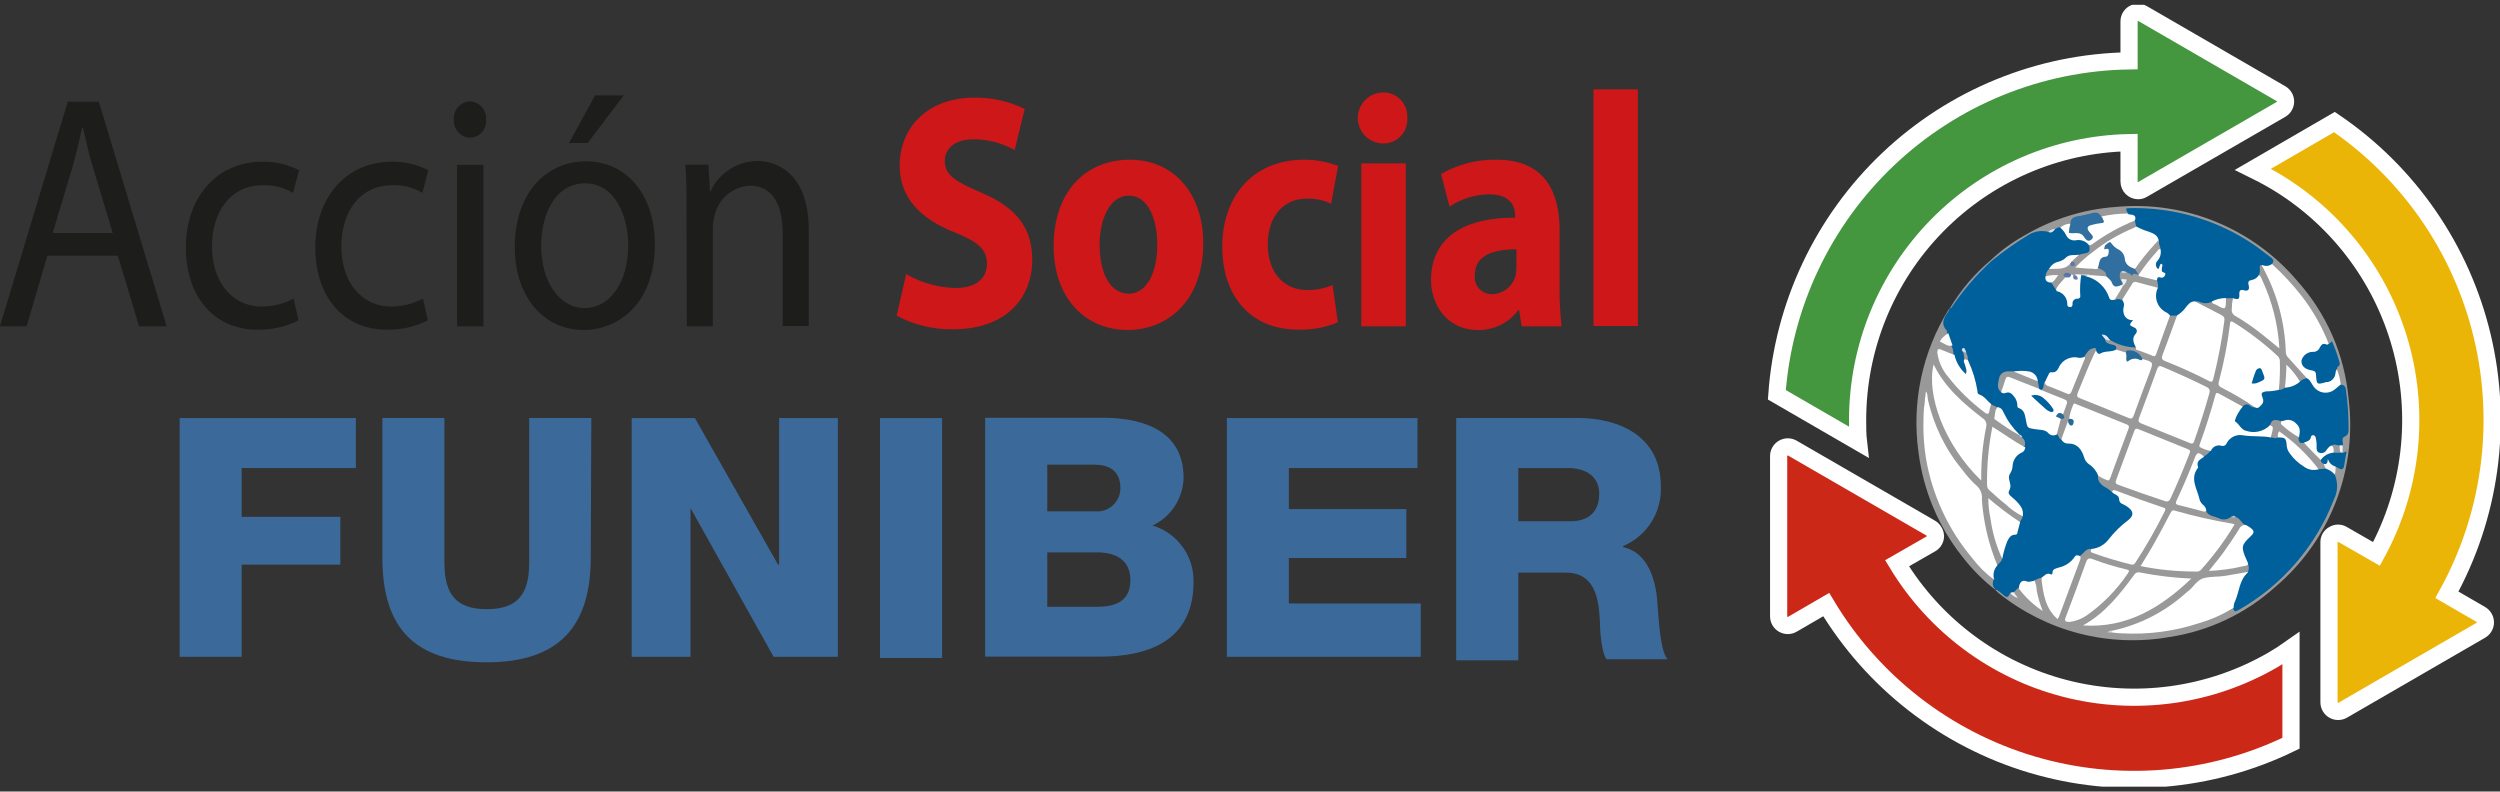 <svg width="259" height="82" viewBox="0 0 259 82" fill="none" xmlns="http://www.w3.org/2000/svg">
<rect x="0" y="0" width="259" height="82" fill="#333333" stroke="none"/>
<g clip-path="url(#clip0_2_316)">
<path d="M4.904 26.49L2.759 33.809H-0.009L7.021 10.531H10.238L17.268 33.809H14.412L12.206 26.49H4.904ZM11.679 24.139L9.658 17.436C9.201 15.921 8.893 14.539 8.586 13.191H8.524C8.217 14.574 7.874 15.992 7.478 17.41L5.457 24.139H11.679Z" fill="#1D1D1B"/>
<path d="M30.916 33.192C29.592 33.856 28.126 34.185 26.645 34.152C22.172 34.152 19.255 30.735 19.255 25.627C19.255 20.519 22.383 16.749 27.234 16.749C28.534 16.743 29.817 17.044 30.978 17.63L30.363 19.982C29.417 19.423 28.331 19.148 27.234 19.189C23.824 19.189 21.961 22.016 21.961 25.504C21.961 29.37 24.167 31.757 27.111 31.757C28.267 31.76 29.405 31.476 30.424 30.929L30.916 33.192Z" fill="#1D1D1B"/>
<path d="M44.318 33.192C42.996 33.855 41.533 34.184 40.056 34.152C35.574 34.152 32.665 30.735 32.665 25.627C32.665 20.519 35.794 16.749 40.636 16.749C41.935 16.743 43.218 17.044 44.379 17.63L43.764 19.982C42.819 19.422 41.733 19.147 40.636 19.189C37.235 19.189 35.363 22.016 35.363 25.504C35.363 29.37 37.569 31.757 40.513 31.757C41.668 31.76 42.807 31.476 43.826 30.929L44.318 33.192Z" fill="#1D1D1B"/>
<path d="M50.355 12.399C50.379 12.637 50.352 12.878 50.276 13.105C50.2 13.332 50.078 13.54 49.916 13.717C49.754 13.893 49.557 14.033 49.337 14.128C49.118 14.222 48.881 14.269 48.642 14.266C48.18 14.232 47.75 14.017 47.446 13.667C47.141 13.318 46.987 12.862 47.016 12.399C46.997 12.162 47.026 11.923 47.101 11.697C47.176 11.472 47.296 11.264 47.454 11.086C47.612 10.909 47.804 10.764 48.018 10.663C48.233 10.562 48.466 10.505 48.703 10.496C48.937 10.509 49.166 10.57 49.377 10.673C49.587 10.777 49.775 10.921 49.929 11.098C50.083 11.276 50.2 11.482 50.273 11.705C50.346 11.929 50.374 12.164 50.355 12.399ZM47.35 33.809V17.075H50.083V33.809H47.35Z" fill="#1D1D1B"/>
<path d="M67.843 25.319C67.843 31.484 64.038 34.188 60.453 34.188C56.437 34.188 53.334 30.876 53.334 25.592C53.334 19.999 56.586 16.714 60.699 16.714C64.961 16.714 67.843 20.202 67.843 25.319ZM56.068 25.486C56.068 29.15 57.931 31.915 60.576 31.915C63.221 31.915 65.084 29.185 65.084 25.416C65.084 22.588 63.827 18.995 60.637 18.995C57.447 18.995 56.068 22.307 56.068 25.486ZM64.618 9.88L60.883 14.812H58.95L61.648 9.88H64.618Z" fill="#1D1D1B"/>
<path d="M71.121 21.584C71.121 19.823 71.121 18.44 70.998 17.058H73.397L73.547 19.823H73.608C74.041 18.885 74.733 18.09 75.602 17.533C76.471 16.976 77.481 16.679 78.512 16.679C80.568 16.679 83.785 18.062 83.785 23.795V33.774H81.087V24.174C81.087 21.479 80.208 19.233 77.651 19.233C76.792 19.286 75.974 19.618 75.32 20.179C74.667 20.74 74.214 21.5 74.03 22.342C73.899 22.803 73.837 23.281 73.846 23.76V33.809H71.148L71.121 21.584Z" fill="#1D1D1B"/>
<path d="M93.873 28.392C95.433 29.298 97.195 29.795 98.997 29.837C101.124 29.837 102.248 28.842 102.248 27.318C102.248 25.794 101.273 25.037 98.821 24.042C95.42 22.694 93.206 20.519 93.206 17.163C93.206 13.191 96.114 10.117 100.939 10.117C102.747 10.085 104.537 10.487 106.159 11.289L105.122 15.543C103.816 14.815 102.346 14.433 100.851 14.433C98.847 14.433 97.881 15.472 97.881 16.679C97.881 18.167 99.032 18.819 101.668 19.964C105.28 21.479 106.941 23.619 106.941 26.904C106.941 30.806 104.305 34.117 98.689 34.117C96.672 34.139 94.681 33.655 92.898 32.708L93.873 28.392Z" fill="#CD1719"/>
<path d="M124.658 25.178C124.658 31.343 120.809 34.188 116.828 34.188C112.495 34.188 109.156 30.947 109.156 25.486C109.156 20.026 112.311 16.547 117.065 16.547C121.626 16.547 124.658 20.096 124.658 25.178ZM113.919 25.345C113.919 28.252 114.982 30.427 116.951 30.427C118.708 30.427 119.895 28.392 119.895 25.345C119.895 22.826 119.016 20.272 116.951 20.272C114.886 20.272 113.919 22.861 113.919 25.345Z" fill="#CD1719"/>
<path d="M138.604 33.395C137.299 33.935 135.895 34.193 134.483 34.152C129.693 34.152 126.626 30.841 126.626 25.521C126.626 20.581 129.597 16.547 135.116 16.547C136.318 16.542 137.51 16.763 138.631 17.198L137.901 21.1C137.095 20.727 136.213 20.55 135.326 20.581C132.892 20.581 131.319 22.553 131.345 25.319C131.345 28.428 133.173 30.048 135.414 30.048C136.32 30.064 137.219 29.887 138.051 29.529L138.604 33.395Z" fill="#CD1719"/>
<path d="M145.793 12.222C145.817 12.563 145.771 12.905 145.656 13.227C145.542 13.548 145.362 13.843 145.129 14.091C144.895 14.339 144.612 14.536 144.298 14.669C143.985 14.803 143.647 14.869 143.306 14.865C142.607 14.865 141.936 14.586 141.442 14.091C140.947 13.595 140.67 12.923 140.67 12.222C140.67 11.522 140.947 10.85 141.442 10.354C141.936 9.859 142.607 9.58 143.306 9.58C143.646 9.577 143.984 9.644 144.297 9.778C144.61 9.912 144.892 10.109 145.126 10.357C145.359 10.605 145.539 10.899 145.654 11.22C145.769 11.541 145.816 11.882 145.793 12.222ZM141.03 33.809V16.925H145.644V33.809H141.03Z" fill="#CD1719"/>
<path d="M157.648 33.809L157.376 32.118H157.296C156.81 32.782 156.169 33.318 155.43 33.679C154.69 34.04 153.874 34.214 153.052 34.188C150.046 34.188 148.254 31.704 148.254 29.009C148.254 24.605 151.716 22.518 156.963 22.553V22.307C156.963 21.426 156.541 20.131 154.265 20.131C152.806 20.155 151.384 20.598 150.169 21.408L149.291 18.026C151.043 17.019 153.036 16.508 155.056 16.547C160.003 16.547 161.576 19.858 161.576 23.83V29.705C161.553 31.076 161.623 32.447 161.787 33.809H157.648ZM157.103 25.83C154.678 25.83 152.797 26.455 152.797 28.472C152.761 28.728 152.781 28.989 152.857 29.237C152.933 29.485 153.062 29.712 153.236 29.904C153.409 30.096 153.623 30.247 153.862 30.346C154.1 30.446 154.358 30.491 154.616 30.48C155.171 30.459 155.704 30.259 156.137 29.91C156.569 29.561 156.877 29.081 157.015 28.542C157.076 28.253 157.105 27.957 157.103 27.662V25.83Z" fill="#CD1719"/>
<path d="M165.083 9.254H169.688V33.774H165.083V9.254Z" fill="#CD1719"/>
<path d="M206.175 27.018C207.231 26.006 208.413 25.132 209.691 24.42C212.6 22.694 215.87 21.672 219.243 21.435C222.762 21.11 226.308 21.641 229.579 22.983C232.85 24.324 235.749 26.437 238.032 29.141C241.039 32.504 242.888 36.746 243.305 41.242C243.77 44.878 243.32 48.573 241.995 51.989C240.671 55.406 238.514 58.436 235.721 60.803C232.649 63.576 228.832 65.383 224.744 65.999C221.636 66.543 218.448 66.415 215.393 65.625C212.338 64.836 209.486 63.402 207.028 61.419C206.934 61.341 206.845 61.256 206.764 61.164C206.789 61.121 206.83 61.09 206.878 61.076C207.118 61.123 207.333 61.254 207.485 61.446C207.757 61.71 207.977 61.728 208.214 61.446C208.396 61.49 208.56 61.592 208.68 61.737C208.6 61.621 208.566 61.48 208.583 61.34C208.626 61.236 208.691 61.143 208.775 61.069C208.859 60.994 208.959 60.939 209.067 60.909C209.691 61.305 210.024 62.018 210.631 62.432C210.868 62.6 211.061 62.829 211.343 63.005C210.987 62.087 210.765 61.123 210.684 60.142C210.77 60.024 210.89 59.934 211.027 59.884C211.165 59.833 211.315 59.825 211.457 59.861C211.59 60.136 211.667 60.436 211.685 60.741C211.79 61.715 212.128 62.648 212.67 63.463C212.775 63.604 212.863 63.815 213.048 63.797C213.232 63.78 213.267 63.533 213.32 63.375C214.005 61.437 214.796 59.535 215.429 57.58C215.754 57.201 215.983 56.699 216.615 56.813C216.743 57.024 216.948 57.176 217.187 57.236C218.268 57.606 219.357 57.923 220.465 58.214C220.611 58.265 220.771 58.261 220.914 58.2C221.057 58.14 221.173 58.029 221.238 57.888C222.229 56.341 223.141 54.745 223.971 53.105C224.129 52.788 224.112 52.674 223.751 52.559C222.468 52.154 221.194 51.723 219.929 51.238C219.586 51.031 219.183 50.947 218.786 51.001C218.296 50.8 217.844 50.517 217.45 50.164C217.178 49.935 217.257 49.565 217.327 49.239C217.573 49.178 217.749 49.354 217.951 49.45C218.153 49.547 218.452 49.521 218.584 49.178C218.962 48.129 219.357 47.081 219.735 46.033C219.911 45.549 220.104 45.073 220.28 44.58C220.312 44.523 220.33 44.459 220.332 44.394C220.334 44.329 220.321 44.264 220.294 44.205C220.267 44.145 220.226 44.093 220.174 44.053C220.123 44.013 220.063 43.985 219.999 43.972C218.452 43.373 216.923 42.731 215.376 42.114C215.016 41.973 214.84 42.035 214.726 42.414C214.612 42.792 214.48 43.039 214.41 43.374C214.391 43.477 214.358 43.578 214.313 43.673C214.137 44.131 214.005 44.598 213.847 45.065C213.777 45.249 213.759 45.478 213.522 45.558C213.285 45.637 213.109 45.232 213.021 44.968C213.063 44.43 213.203 43.905 213.434 43.418C213.514 43.353 213.574 43.268 213.608 43.172C213.642 43.075 213.649 42.972 213.628 42.871C213.669 42.611 213.749 42.359 213.865 42.123C214.023 41.718 213.918 41.489 213.522 41.357C212.942 41.163 212.38 40.899 211.808 40.67C211.659 40.608 211.457 40.608 211.413 40.379C211.606 40.115 211.51 39.701 211.835 39.498C212.511 39.978 213.262 40.341 214.058 40.573C214.097 40.593 214.141 40.604 214.185 40.605C214.229 40.606 214.272 40.597 214.313 40.58C214.353 40.562 214.389 40.536 214.418 40.503C214.447 40.469 214.468 40.43 214.48 40.388C214.911 39.225 215.491 38.133 215.833 36.927C216.044 36.504 216.273 36.099 216.774 35.975C216.985 35.923 217.196 35.879 217.204 36.213C216.782 37.385 216.202 38.477 215.772 39.639C215.658 39.956 215.535 40.265 215.403 40.573C215.271 40.881 215.315 41.101 215.658 41.233C217.248 41.85 218.839 42.502 220.412 43.153C220.658 43.259 220.79 43.197 220.886 42.942C221.502 41.322 222.082 39.683 222.697 38.063C222.73 38.01 222.749 37.95 222.753 37.889C222.757 37.827 222.745 37.765 222.719 37.709C222.692 37.653 222.652 37.604 222.603 37.567C222.553 37.531 222.494 37.507 222.433 37.499C222.233 37.442 222.043 37.353 221.871 37.235C221.731 36.929 221.477 36.69 221.163 36.568C220.85 36.446 220.502 36.452 220.192 36.583C219.834 36.588 219.485 36.473 219.199 36.257C219.122 36.123 219.015 36.007 218.888 35.919C218.76 35.83 218.614 35.771 218.461 35.746C218.18 35.65 217.89 35.517 218.066 35.104C218.259 35.016 218.435 35.104 218.619 35.104C219.441 35.524 220.336 35.782 221.256 35.861C221.423 36.16 221.73 36.187 222.003 36.292C223.18 36.724 223.18 36.724 223.637 35.544C223.953 34.734 224.226 33.915 224.516 33.104C224.586 32.902 224.63 32.682 224.832 32.567C224.933 32.522 225.042 32.498 225.153 32.498C225.264 32.498 225.373 32.522 225.474 32.567C225.685 32.787 225.527 32.999 225.474 33.201C225.07 34.32 224.665 35.438 224.243 36.548C224.077 36.971 224.191 37.147 224.577 37.305C225.94 37.86 227.275 38.477 228.594 39.137C229.059 39.366 229.094 39.349 229.217 38.838C229.674 37.045 230.026 35.228 230.272 33.395C230.315 33.233 230.297 33.06 230.223 32.91C230.149 32.759 230.022 32.641 229.868 32.576C229.226 32.232 228.585 31.889 227.917 31.59C227.706 31.501 227.398 31.466 227.407 31.105C227.48 31.064 227.561 31.043 227.644 31.043C227.728 31.043 227.809 31.064 227.882 31.105C228.286 31.224 228.716 31.224 229.121 31.105C229.455 31.29 229.78 31.484 230.114 31.66C230.448 31.836 230.465 31.739 230.474 31.457C230.483 31.176 230.421 30.947 230.641 30.762C230.741 30.714 230.851 30.689 230.962 30.689C231.073 30.689 231.182 30.714 231.283 30.762C231.538 31.043 231.362 31.378 231.344 31.642C231.323 31.859 231.367 32.077 231.47 32.269C231.574 32.46 231.732 32.616 231.924 32.717C233.379 33.594 234.742 34.615 235.993 35.764C235.836 33.37 235.221 31.029 234.183 28.868C234.08 28.722 234.005 28.558 233.963 28.384C233.941 28.161 233.941 27.937 233.963 27.714C233.963 27.529 233.963 27.318 234.262 27.318C234.476 27.471 234.638 27.686 234.728 27.934C235.941 30.233 236.654 32.764 236.819 35.359C236.813 35.788 236.901 36.214 237.075 36.606C237.25 36.999 237.507 37.348 237.83 37.631C238.358 38.04 238.77 38.581 239.025 39.199C238.825 39.42 238.548 39.556 238.252 39.578C237.878 39.078 237.457 38.615 236.995 38.195C236.837 38.9 237.135 39.63 236.784 40.282C236.701 40.377 236.59 40.444 236.468 40.474C236.345 40.504 236.216 40.495 236.099 40.45C236.048 40.388 236.014 40.314 235.998 40.236C235.983 40.158 235.987 40.077 236.011 40C236.068 39.221 236.085 38.439 236.063 37.658C236.069 37.498 236.038 37.34 235.973 37.195C235.907 37.05 235.809 36.922 235.685 36.821C234.434 35.682 233.09 34.648 231.669 33.73C231.239 33.457 231.212 33.474 231.133 33.985C230.876 35.797 230.521 37.593 230.07 39.366C230.037 39.443 230.02 39.525 230.021 39.609C230.021 39.692 230.04 39.774 230.075 39.85C230.11 39.926 230.16 39.993 230.223 40.048C230.286 40.103 230.359 40.144 230.439 40.168C231.379 40.643 232.284 41.198 233.19 41.744C233.385 41.826 233.544 41.977 233.638 42.167C233.515 42.422 233.304 42.317 233.163 42.229C233.042 42.149 232.9 42.107 232.755 42.107C232.61 42.107 232.468 42.149 232.346 42.229C231.839 42.059 231.359 41.816 230.922 41.506C230.536 41.313 230.14 40.881 229.78 40.987C229.42 41.093 229.455 41.718 229.341 42.114C228.98 43.321 228.585 44.519 228.163 45.699C228.014 46.121 228.101 46.324 228.497 46.447C228.702 46.486 228.895 46.574 229.059 46.703C229.059 47.187 228.681 47.293 228.339 47.416C228.253 47.399 228.172 47.363 228.101 47.31C227.785 47.117 227.6 47.214 227.477 47.557C227.047 48.728 226.537 49.856 226.045 50.992C225.948 51.221 225.852 51.459 225.737 51.67C225.623 51.881 225.562 52.216 225.992 52.304C226.836 52.547 227.693 52.741 228.558 52.885C228.923 53.187 229.344 53.411 229.797 53.546C230.019 53.647 230.263 53.691 230.505 53.672C230.748 53.654 230.982 53.574 231.186 53.44C231.352 53.522 231.542 53.543 231.722 53.502C232.14 53.703 232.482 54.033 232.698 54.444C232.384 54.588 232.127 54.833 231.968 55.14C231.125 56.507 230.176 57.806 229.13 59.024C230.434 58.967 231.726 58.751 232.979 58.381C233.077 58.527 233.129 58.699 233.129 58.874C233.129 59.05 233.077 59.222 232.979 59.367C231.577 59.724 230.143 59.943 228.699 60.019C228.405 60.034 228.124 60.145 227.899 60.336C227.117 61.032 226.379 61.781 225.535 62.397C223.766 63.775 221.736 64.779 219.568 65.348C219.368 65.405 219.161 65.44 218.953 65.453C218.81 65.432 218.665 65.432 218.523 65.453C218.523 65.453 218.672 65.453 218.786 65.453C219.665 65.506 220.544 65.524 221.423 65.515C224.706 65.468 227.935 64.666 230.861 63.172C231.005 63.078 231.162 63.007 231.327 62.961C231.617 63.295 231.871 63.207 232.205 62.961C236.782 60.292 240.243 56.058 241.951 51.036C242.069 50.717 242.088 50.37 242.004 50.041C241.881 49.745 241.801 49.434 241.767 49.116C241.785 48.852 241.835 48.592 241.916 48.341C241.929 48.324 241.946 48.311 241.965 48.302C241.984 48.293 242.005 48.288 242.026 48.288C242.047 48.288 242.068 48.293 242.087 48.302C242.106 48.311 242.123 48.324 242.136 48.341C242.566 48.596 242.716 48.341 242.769 47.962C242.782 47.771 242.818 47.582 242.874 47.398C242.953 47.125 242.821 47.002 242.619 46.905C242.549 46.686 242.531 46.454 242.566 46.227C242.506 45.995 242.514 45.751 242.591 45.524C242.667 45.297 242.808 45.097 242.997 44.95C243.059 44.887 243.105 44.81 243.133 44.727C243.16 44.642 243.168 44.553 243.155 44.466C243.166 43.151 243.075 41.838 242.883 40.538C242.873 40.416 242.832 40.299 242.764 40.197C242.697 40.095 242.604 40.013 242.496 39.956C242.235 39.454 242.071 38.907 242.013 38.345C242.54 37.349 241.811 36.583 241.582 35.703C241.529 35.474 241.371 35.87 241.231 35.703C240.832 35.02 240.474 34.314 240.159 33.589C238.979 31.413 237.437 29.456 235.598 27.802C235.509 27.746 235.434 27.67 235.379 27.58C235.324 27.489 235.291 27.388 235.281 27.283C235.309 27.171 235.301 27.053 235.258 26.945C235.216 26.838 235.141 26.747 235.044 26.684C232.962 24.995 230.596 23.692 228.057 22.835C226.33 22.274 224.548 21.901 222.741 21.725C222.108 21.664 221.466 21.725 220.834 21.725C220.447 21.725 220.535 22.025 220.403 22.192C219.556 22.377 218.694 22.483 217.828 22.509C217.828 22.509 217.705 22.509 217.688 22.509C217.389 21.884 216.897 22.122 216.44 22.201L215.992 22.307C215.394 22.465 214.717 22.5 214.515 23.293C214.172 23.443 213.812 23.513 213.487 23.689C213.281 23.728 213.081 23.79 212.889 23.874C212.636 23.948 212.392 24.049 212.16 24.174C212.107 24.174 212.055 24.174 212.011 24.174C211.633 24.096 211.243 24.103 210.869 24.196C210.495 24.289 210.146 24.465 209.849 24.711C208.788 25.34 207.777 26.049 206.826 26.834C206.682 26.98 206.499 27.081 206.298 27.124C206.245 27.122 206.195 27.1 206.158 27.063" fill="#999999"/>
<path d="M206.79 61.164C205.47 60.149 204.288 58.965 203.275 57.641C200.812 54.531 199.249 50.802 198.758 46.861C198.034 41.711 199.142 36.47 201.887 32.056C201.917 32.014 201.953 31.976 201.992 31.942C202.015 31.95 202.035 31.964 202.051 31.982C202.066 32.001 202.077 32.023 202.08 32.047C202.03 32.373 201.89 32.678 201.676 32.928C201.588 33.047 201.541 33.19 201.541 33.338C201.541 33.485 201.588 33.629 201.676 33.747C201.762 33.858 201.826 33.986 201.862 34.122C201.898 34.258 201.907 34.4 201.887 34.54C201.711 34.866 201.316 34.971 201.14 35.359C201.515 35.578 201.925 35.73 202.353 35.808C202.458 35.926 202.53 36.069 202.561 36.224C202.592 36.379 202.581 36.54 202.528 36.689C202.405 36.865 202.256 36.795 202.106 36.751C201.957 36.706 201.729 36.583 201.526 36.522C201.324 36.46 201.087 36.205 200.911 36.372C200.736 36.539 200.911 36.874 200.911 37.12C201.198 37.995 201.675 38.796 202.309 39.463C203.231 40.541 204.265 41.518 205.393 42.378C205.841 42.713 205.841 42.722 206.008 42.202C206.021 42.123 206.051 42.048 206.095 41.981C206.139 41.915 206.196 41.858 206.263 41.815C206.405 41.797 206.549 41.818 206.68 41.877C206.81 41.937 206.921 42.031 207.001 42.149C206.527 43.611 206.641 43.312 207.599 43.99C208.1 44.351 208.627 44.677 209.163 45.003C209.291 45.092 209.423 45.175 209.559 45.249C209.719 45.348 209.834 45.505 209.88 45.688C209.926 45.871 209.899 46.064 209.805 46.227C209.506 46.386 209.286 46.157 209.058 46.025C208.302 45.593 207.581 45.144 206.861 44.624C206.544 44.404 206.439 44.466 206.377 44.853C206.113 46.449 205.972 48.062 205.956 49.679C205.943 49.934 205.991 50.188 206.095 50.42C206.198 50.653 206.356 50.858 206.553 51.018C207.452 51.817 208.4 52.558 209.392 53.238C209.47 53.278 209.539 53.336 209.594 53.405C209.622 53.543 209.606 53.687 209.549 53.816C209.493 53.945 209.398 54.054 209.277 54.127C209.005 54.189 208.812 54.004 208.618 53.863C207.74 53.255 206.957 52.603 206.07 51.828C206.219 53.913 206.684 55.962 207.45 57.906C207.45 58.293 207.256 58.557 206.843 58.566C206.467 57.963 206.191 57.303 206.026 56.611C205.516 54.924 205.206 53.183 205.103 51.423C205.076 51 204.883 50.604 204.567 50.322C202.641 48.443 201.142 46.169 200.173 43.655C199.786 42.749 199.549 41.785 199.47 40.802C198.653 48.491 201.026 54.841 206.5 59.966C206.615 60.327 206.5 60.759 206.755 61.085L206.703 61.147" fill="#999999"/>
<path d="M206.175 27.018H206.316C206.316 27.23 206.202 27.344 206.07 27.459C204.774 28.617 203.628 29.934 202.66 31.378C202.511 31.598 202.405 31.889 202.089 31.951L202.027 31.907C203.129 30.054 204.53 28.399 206.175 27.01" fill="#8C96A6"/>
<path d="M202.115 31.959C203.318 30.149 204.738 28.492 206.342 27.027C207.524 26.06 208.772 25.177 210.077 24.385C210.388 24.176 210.741 24.035 211.11 23.973C211.48 23.91 211.859 23.928 212.221 24.024C212.49 23.989 212.742 23.88 212.951 23.707C213.118 23.637 213.267 23.487 213.469 23.584C213.83 23.584 213.953 23.91 214.093 24.147C214.195 24.347 214.355 24.511 214.55 24.619C214.746 24.727 214.969 24.775 215.192 24.755C215.46 24.709 215.735 24.745 215.982 24.86C216.229 24.975 216.434 25.163 216.572 25.398C216.721 26.094 216.572 26.279 215.939 26.428L215.491 26.508C214.863 26.516 214.252 26.709 213.733 27.063C213.329 27.38 212.714 27.38 212.397 27.89C212.206 28.107 212.078 28.372 212.028 28.657C212.028 29.027 212.283 29.097 212.52 29.212C212.758 29.326 212.916 29.722 213.118 29.969C213.456 30.093 213.752 30.31 213.973 30.595C214.194 30.88 214.33 31.222 214.366 31.581C214.569 31.209 214.874 30.904 215.245 30.7C215.287 30.666 215.319 30.621 215.334 30.569C215.35 30.517 215.349 30.461 215.332 30.409C215.165 29.872 215.491 29.361 215.403 28.833C215.396 28.761 215.41 28.689 215.443 28.625C215.475 28.561 215.525 28.508 215.587 28.472C215.671 28.432 215.763 28.412 215.855 28.412C215.948 28.412 216.039 28.432 216.123 28.472C216.594 28.632 217.045 28.845 217.468 29.106C217.935 29.443 218.295 29.907 218.505 30.445C218.61 30.726 218.76 30.947 219.102 30.902C219.227 30.851 219.362 30.832 219.496 30.847C219.63 30.863 219.758 30.912 219.867 30.991C219.975 31.107 220.054 31.248 220.097 31.401C220.14 31.554 220.145 31.715 220.113 31.871C220.034 32.497 220.166 32.699 220.737 32.972C220.843 33.025 221.036 33.078 220.966 33.201C220.693 33.615 221.018 33.738 221.238 33.941C221.32 34.011 221.376 34.106 221.396 34.212C221.417 34.317 221.402 34.427 221.352 34.522C221.24 34.723 221.177 34.948 221.17 35.178C221.162 35.407 221.209 35.636 221.308 35.843C221.314 35.87 221.314 35.898 221.306 35.924C221.298 35.95 221.284 35.974 221.264 35.993C220.334 35.978 219.425 35.717 218.628 35.236C218.496 35.156 218.364 35.077 218.241 34.989C218.118 34.901 218.162 34.831 218.101 34.936C218.039 35.042 218.101 35.059 218.101 35.13C218.101 35.517 218.399 35.588 218.689 35.676C218.979 35.764 219.322 35.729 219.234 36.196C219.21 36.271 219.163 36.338 219.1 36.386C219.038 36.435 218.962 36.464 218.883 36.469C218.478 36.509 218.077 36.588 217.688 36.706C217.38 36.795 217.108 36.654 217.134 36.231C217.134 35.993 217.046 36.046 216.888 36.072C216.387 36.152 216.185 36.574 215.921 36.953C215.658 37.332 215.464 37.2 215.183 37.164C214.834 37.102 214.475 37.154 214.158 37.312C213.842 37.471 213.585 37.728 213.425 38.045C213.32 38.23 213.215 38.459 213.03 38.512C212.531 38.695 212.113 39.051 211.852 39.516C211.624 39.754 211.852 40.238 211.457 40.397C211.402 40.409 211.345 40.402 211.294 40.379C211.243 40.355 211.201 40.315 211.176 40.265C211.065 40.036 211.005 39.787 211 39.534C210.973 39.371 210.913 39.215 210.824 39.077C210.735 38.938 210.619 38.819 210.482 38.726C210.346 38.634 210.192 38.571 210.03 38.54C209.868 38.509 209.702 38.511 209.541 38.547C209.216 38.547 208.891 38.547 208.566 38.6C208.407 38.6 208.258 38.6 208.109 38.6C207.916 38.591 207.725 38.645 207.567 38.755C207.408 38.865 207.289 39.024 207.23 39.208C207.116 39.639 206.984 40.089 207.388 40.485C207.5 40.527 207.62 40.548 207.74 40.546C208.054 40.528 208.363 40.628 208.607 40.827C208.851 41.026 209.012 41.309 209.058 41.621C209.119 41.893 209.267 42.137 209.48 42.317C209.658 42.489 209.798 42.698 209.891 42.928C209.983 43.159 210.026 43.407 210.016 43.655C210.016 44.043 210.183 44.228 210.552 44.272C211.229 44.284 211.888 44.492 212.45 44.871C212.635 45.012 212.889 44.871 213.091 44.977C213.294 45.082 213.258 45.443 213.531 45.523C213.875 45.676 214.239 45.783 214.612 45.84C214.924 45.9 215.213 46.047 215.445 46.266C215.677 46.484 215.842 46.764 215.921 47.073C216.077 47.483 216.334 47.846 216.668 48.129C216.993 48.429 217.442 48.684 217.354 49.266C217.266 49.847 217.679 50.278 218.232 50.543C218.437 50.666 218.626 50.814 218.795 50.983C218.979 50.988 219.158 51.051 219.304 51.163C219.451 51.276 219.559 51.431 219.612 51.608C219.654 51.742 219.725 51.864 219.819 51.968C219.913 52.071 220.028 52.153 220.157 52.207C220.318 52.278 220.469 52.37 220.605 52.48C220.72 52.562 220.813 52.669 220.877 52.794C220.941 52.919 220.975 53.057 220.975 53.198C220.975 53.339 220.941 53.477 220.877 53.602C220.813 53.727 220.72 53.834 220.605 53.916C220.368 54.127 220.131 54.339 219.885 54.532C219.372 54.958 218.91 55.439 218.505 55.968C218.174 56.411 217.698 56.723 217.16 56.849C216.976 56.893 216.791 56.981 216.615 56.849C216.062 56.849 215.86 57.342 215.482 57.597C215.214 57.659 214.975 57.812 214.805 58.029C214.39 58.445 213.876 58.748 213.311 58.91C213.065 58.998 212.81 59.05 212.722 59.35C212.722 59.438 212.626 59.544 212.555 59.535C212.142 59.482 211.835 59.808 211.448 59.834L210.728 60.134C210.67 60.22 210.589 60.289 210.494 60.331C210.399 60.373 210.294 60.387 210.191 60.371C209.973 60.329 209.746 60.358 209.545 60.455C209.344 60.552 209.179 60.711 209.075 60.909C208.926 61.05 208.785 61.191 208.645 61.34C208.586 61.387 208.517 61.419 208.444 61.434C208.371 61.449 208.295 61.447 208.223 61.428C208.091 61.93 207.871 61.957 207.52 61.605C207.297 61.414 207.062 61.237 206.817 61.076C206.729 61.031 206.652 60.967 206.592 60.888C206.532 60.81 206.489 60.719 206.467 60.623C206.445 60.526 206.445 60.426 206.466 60.33C206.487 60.233 206.529 60.142 206.588 60.063C206.496 59.948 206.431 59.813 206.397 59.669C206.363 59.526 206.361 59.376 206.391 59.231C206.421 59.087 206.483 58.95 206.572 58.832C206.66 58.714 206.774 58.617 206.905 58.548C207.098 58.346 207.371 58.214 207.397 57.888C207.33 57.378 207.408 56.859 207.623 56.392C207.838 55.924 208.18 55.527 208.61 55.246C208.777 55.145 208.899 54.985 208.952 54.797C209.001 54.539 209.106 54.295 209.26 54.083C209.4 53.888 209.507 53.67 209.576 53.44C209.433 52.74 209.043 52.115 208.478 51.679C208.293 51.55 208.158 51.362 208.097 51.145C208.036 50.928 208.053 50.696 208.144 50.49C208.155 50.465 208.161 50.438 208.161 50.41C208.161 50.383 208.155 50.356 208.144 50.331C207.74 49.407 208.32 48.57 208.487 47.768C208.522 47.577 208.603 47.398 208.722 47.244C208.842 47.091 208.996 46.969 209.172 46.888C209.406 46.736 209.606 46.538 209.761 46.306C209.805 45.937 209.857 45.558 209.462 45.338C209.321 45.241 209.225 45.1 209.084 45.012C208.41 44.458 207.864 43.764 207.485 42.977C207.349 42.701 207.178 42.443 206.975 42.211L206.272 41.894C205.56 41.418 204.69 41.093 204.602 40.027C204.379 39.124 204.085 38.241 203.723 37.385C203.689 37.134 203.633 36.886 203.557 36.645C203.557 36.583 203.513 36.522 203.486 36.469C203.46 36.416 203.425 36.345 203.398 36.372C203.372 36.398 203.398 36.469 203.398 36.53C203.501 36.747 203.541 36.988 203.513 37.226C203.541 37.561 203.606 37.892 203.706 38.212C203.706 38.406 203.759 38.635 203.565 38.741C203.372 38.847 203.205 38.679 203.091 38.53C202.859 38.299 202.676 38.025 202.553 37.722C202.429 37.419 202.367 37.095 202.37 36.768C202.393 36.438 202.323 36.109 202.168 35.817C201.86 35.469 201.702 35.013 201.729 34.549C201.729 34.434 201.729 34.285 201.641 34.196C201.043 33.501 201.395 32.911 201.816 32.321C201.88 32.214 201.933 32.102 201.975 31.986" fill="#00609C"/>
<path d="M232.873 59.315C232.941 59.165 232.976 59.003 232.976 58.839C232.976 58.675 232.941 58.513 232.873 58.363C232.504 58.007 232.276 57.528 232.232 57.016C232.187 56.825 232.195 56.625 232.254 56.438C232.313 56.25 232.42 56.082 232.566 55.95C232.706 55.827 232.829 55.686 232.961 55.545C233.339 55.14 233.33 55.061 232.917 54.708C232.812 54.62 232.68 54.55 232.662 54.391C232.197 54.268 232.091 53.652 231.599 53.563C231.467 53.563 231.318 53.563 231.204 53.475C231.024 53.657 230.789 53.774 230.536 53.807C230.284 53.841 230.027 53.789 229.806 53.66C229.34 53.458 228.778 53.475 228.532 52.903C228.043 52.383 227.682 51.755 227.477 51.071C227.266 50.663 227.156 50.21 227.156 49.75C227.156 49.29 227.266 48.837 227.477 48.429C227.609 48.191 227.477 47.848 227.68 47.627C227.882 47.407 228.022 47.266 228.295 47.31C228.571 47.152 228.816 46.943 229.015 46.694C229.015 46.165 229.367 46.033 229.762 46.016C230.136 45.995 230.487 45.827 230.738 45.549C230.977 45.287 231.28 45.092 231.618 44.984C231.956 44.876 232.316 44.858 232.662 44.932C233.488 45.135 234.35 44.932 235.167 45.144C235.425 45.192 235.691 45.192 235.949 45.144C236.687 45.144 236.898 45.285 237.012 46.025C237.17 46.741 237.594 47.371 238.199 47.786C238.462 47.997 238.796 48.129 239.078 48.332C239.244 48.42 239.428 48.471 239.616 48.482C239.804 48.493 239.992 48.462 240.167 48.394C240.397 48.337 240.635 48.319 240.87 48.341C241.083 48.37 241.284 48.453 241.455 48.583C241.626 48.712 241.76 48.884 241.846 49.081C242.038 49.504 242.132 49.966 242.122 50.431C242.111 50.896 241.996 51.353 241.784 51.767C239.905 56.617 236.405 60.664 231.88 63.216C231.406 63.489 231.379 63.216 231.379 62.882C231.195 62.617 231.327 62.362 231.423 62.124C231.626 61.673 231.765 61.196 231.836 60.706C231.966 60.101 232.329 59.573 232.847 59.235" fill="#00609C"/>
<path d="M220.456 22.122C220.175 21.567 220.175 21.567 220.781 21.558C225.261 21.484 229.657 22.78 233.383 25.275C234.033 25.706 234.631 26.217 235.272 26.675C235.571 26.886 235.598 27.089 235.36 27.353C234.991 27.758 234.78 27.785 234.332 27.45C234.06 27.45 234.104 27.67 234.112 27.838C234.155 28.061 234.124 28.293 234.024 28.498C234.024 28.886 233.752 28.974 233.515 29.071C233.379 29.102 233.26 29.184 233.181 29.3C233.103 29.416 233.072 29.558 233.093 29.696C233.093 30.031 232.944 30.251 232.601 30.224C232.258 30.198 232.188 30.321 232.144 30.638C232.074 31.131 231.766 31.211 231.335 30.894H230.606C230.164 31.133 229.667 31.251 229.165 31.237C228.986 31.339 228.786 31.399 228.581 31.412C228.375 31.426 228.169 31.393 227.978 31.317C227.795 31.22 227.583 31.192 227.381 31.237C226.956 31.505 226.584 31.849 226.282 32.25C226.106 32.488 225.896 32.752 225.535 32.699H224.815C224.313 32.568 223.88 32.249 223.604 31.809C223.328 31.369 223.23 30.84 223.33 30.33C223.379 30.16 223.411 29.986 223.426 29.81C223.426 29.573 223.347 29.344 223.356 29.097C223.356 28.586 223.743 28.56 224.138 28.498C224.024 28.216 223.769 28.023 223.901 27.697C223.83 27.758 223.901 27.697 223.857 27.697C223.558 28.146 223.417 27.846 223.303 27.556C223.276 27.444 223.278 27.327 223.309 27.216C223.34 27.105 223.398 27.004 223.479 26.922C223.686 26.631 223.78 26.273 223.743 25.918C223.627 25.551 223.533 25.177 223.461 24.799C223.202 24.474 222.844 24.242 222.442 24.139C221.995 24.025 221.578 23.815 221.22 23.522C221.107 23.337 221.052 23.122 221.062 22.906C221.074 22.846 221.073 22.785 221.061 22.725C221.048 22.666 221.024 22.61 220.99 22.56C220.955 22.51 220.912 22.467 220.861 22.434C220.81 22.401 220.753 22.379 220.693 22.368C220.588 22.368 220.465 22.307 220.456 22.148" fill="#00609C"/>
<path d="M238.278 39.534C238.473 39.345 238.722 39.221 238.99 39.181C239.368 39.102 239.447 39.446 239.587 39.657C239.765 40.001 240.057 40.272 240.413 40.423C240.655 40.521 240.919 40.551 241.176 40.509C241.433 40.467 241.674 40.355 241.872 40.185C242.048 40.027 242.215 39.815 242.487 39.842C242.76 39.868 242.979 39.956 243.032 40.344C243.223 41.692 243.317 43.051 243.313 44.413C243.313 44.765 243.313 45.056 242.9 45.232C242.487 45.408 242.83 45.875 242.698 46.183C242.617 46.251 242.514 46.288 242.408 46.289C242.136 46.289 241.872 46.121 241.609 46.289C241.41 46.43 241.229 46.595 241.072 46.782C240.974 46.891 240.845 46.968 240.703 47.004C240.561 47.04 240.411 47.033 240.273 46.984C240.143 46.924 240.036 46.825 239.967 46.7C239.897 46.575 239.869 46.431 239.886 46.289C239.895 46.183 239.895 46.077 239.886 45.972C239.886 45.769 239.886 45.496 239.693 45.408C239.499 45.32 239.455 45.602 239.315 45.699C239.132 45.827 238.931 45.925 238.717 45.989C238.216 46.104 238.076 45.795 238.041 45.364C238.027 45.188 238.027 45.011 238.041 44.836C238.054 44.667 238.029 44.498 237.967 44.341C237.905 44.185 237.807 44.044 237.683 43.931C237.558 43.818 237.409 43.735 237.247 43.688C237.085 43.642 236.914 43.634 236.749 43.664C236.6 43.706 236.446 43.727 236.292 43.726C235.852 43.638 235.413 43.559 235.22 44.131C235.021 44.358 234.779 44.542 234.507 44.672C234.235 44.802 233.939 44.875 233.638 44.887C233.337 44.898 233.037 44.848 232.755 44.739C232.474 44.631 232.218 44.466 232.003 44.254L231.625 43.893C231.531 43.823 231.465 43.722 231.438 43.608C231.41 43.493 231.424 43.373 231.476 43.268C231.62 42.79 231.932 42.38 232.355 42.114C232.398 42.052 232.454 42 232.519 41.963C232.585 41.926 232.658 41.904 232.733 41.899C232.808 41.894 232.884 41.906 232.954 41.934C233.023 41.962 233.086 42.005 233.137 42.061C233.203 42.118 233.28 42.159 233.364 42.184C233.447 42.208 233.534 42.214 233.62 42.202C234.271 41.832 234.279 41.832 234.156 41.066C234.139 41.003 234.136 40.937 234.146 40.872C234.157 40.808 234.18 40.746 234.216 40.691C234.252 40.636 234.298 40.59 234.353 40.554C234.408 40.519 234.47 40.495 234.534 40.485C235.035 40.316 235.572 40.283 236.09 40.388C236.32 40.396 236.544 40.314 236.714 40.159C237.223 39.921 237.745 39.712 238.278 39.534Z" fill="#00609C"/>
<path d="M231.502 54.33C230.488 56.02 229.31 57.607 227.987 59.068C227.916 59.13 227.831 59.175 227.74 59.199C227.648 59.224 227.553 59.227 227.46 59.209C225.547 59.217 223.639 59.028 221.765 58.645C222.257 57.826 222.758 57.042 223.206 56.232C223.778 55.219 224.323 54.18 224.859 53.15C224.973 52.938 225.061 52.815 225.324 52.903C227.276 53.47 229.26 53.919 231.265 54.25C231.349 54.271 231.431 54.298 231.511 54.33" fill="white"/>
<path d="M227.02 45.954L226.722 45.84L221.871 43.884C221.563 43.761 221.484 43.638 221.607 43.303C222.249 41.612 222.873 39.912 223.488 38.221C223.602 37.913 223.716 37.86 224.015 37.992C225.562 38.653 227.091 39.34 228.594 40.088C228.927 40.256 228.98 40.432 228.875 40.793C228.429 42.39 227.931 43.961 227.381 45.505C227.31 45.69 227.31 45.954 227.02 45.954Z" fill="white"/>
<path d="M226.871 46.888C226.818 47.002 226.757 47.169 226.695 47.337C226.142 48.772 225.535 50.181 224.894 51.582C224.744 51.916 224.595 52.022 224.235 51.899C222.635 51.362 221.036 50.816 219.454 50.226C219.182 50.12 219.129 49.997 219.234 49.724C219.867 48.033 220.494 46.339 221.115 44.642C221.194 44.422 221.291 44.36 221.528 44.457L226.616 46.518C226.748 46.571 226.933 46.606 226.871 46.888Z" fill="white"/>
<path d="M217.134 36.248C217.204 36.495 217.371 36.751 217.591 36.627C218.109 36.31 218.725 36.513 219.234 36.213L220.262 36.539C220.359 37.041 220.552 37.297 221.141 37.068C221.405 36.962 221.695 37.182 221.976 37.2C223.11 37.517 223.11 37.517 222.688 38.635C222.134 40.106 221.581 41.577 221.053 43.039C220.93 43.382 220.807 43.418 220.5 43.294C218.842 42.607 217.178 41.932 215.508 41.269C215.192 41.154 215.122 41.04 215.253 40.705C215.869 39.199 216.457 37.684 217.169 36.222" fill="white"/>
<path d="M225.535 32.682C225.878 32.479 226.177 32.209 226.414 31.889C226.669 31.572 226.915 31.211 227.39 31.22C228.312 31.695 229.226 32.18 230.149 32.646C230.421 32.787 230.483 32.937 230.439 33.263C230.177 35.268 229.798 37.256 229.305 39.217C229.209 39.604 229.103 39.604 228.796 39.446C227.337 38.692 225.841 38.013 224.314 37.411C223.901 37.244 223.927 37.059 224.059 36.715C224.569 35.377 225.052 34.029 225.544 32.682" fill="white"/>
<path d="M232.873 59.315C231.994 60.09 231.994 61.27 231.573 62.239C231.456 62.461 231.398 62.71 231.406 62.961C230.31 63.643 229.128 64.173 227.89 64.537C225.287 65.402 222.544 65.767 219.806 65.612C219.445 65.612 219.085 65.55 218.725 65.515C218.663 65.303 218.883 65.409 218.927 65.321C221.68 64.711 224.233 63.408 226.344 61.534C226.433 61.45 226.527 61.371 226.625 61.296C227.231 60.865 227.6 60.063 228.33 59.887C229.059 59.711 229.797 59.773 230.527 59.658L232.61 59.297C232.706 59.297 232.803 59.2 232.891 59.297" fill="white"/>
<path d="M236.09 40.388C235.658 40.493 235.216 40.546 234.771 40.546C234.253 40.652 234.227 40.731 234.411 41.242C234.465 41.346 234.486 41.464 234.472 41.58C234.458 41.697 234.409 41.806 234.332 41.894C234.139 42.052 233.981 42.413 233.62 42.202C232.518 41.449 231.367 40.769 230.175 40.168C229.885 40.018 229.78 39.877 229.877 39.525C230.397 37.569 230.782 35.58 231.028 33.571C231.028 33.236 231.186 33.254 231.423 33.404C233.031 34.409 234.541 35.565 235.931 36.856C236.018 36.929 236.087 37.021 236.133 37.125C236.179 37.229 236.2 37.342 236.195 37.455C236.222 38.434 236.186 39.413 236.09 40.388Z" fill="white"/>
<path d="M242.487 39.842C242.32 39.992 242.145 40.133 241.969 40.273C241.801 40.429 241.601 40.545 241.383 40.613C241.166 40.681 240.935 40.699 240.709 40.666C240.483 40.633 240.268 40.55 240.078 40.422C239.889 40.295 239.73 40.127 239.614 39.93C239.429 39.666 239.315 39.331 238.99 39.181L237.021 37.006C236.889 36.861 236.815 36.673 236.81 36.477C236.712 33.349 235.868 30.29 234.35 27.556C234.341 27.521 234.341 27.485 234.35 27.45C234.514 27.528 234.696 27.56 234.877 27.543C235.058 27.526 235.231 27.46 235.378 27.353C236.5 28.377 237.535 29.494 238.471 30.691C239.64 32.214 240.587 33.895 241.283 35.685C240.835 35.825 240.439 36.098 240.15 36.469C240.09 36.532 240.015 36.58 239.932 36.608C239.85 36.636 239.761 36.642 239.675 36.627C239.528 36.615 239.38 36.639 239.245 36.7C239.109 36.76 238.991 36.853 238.902 36.971C238.797 37.053 238.718 37.163 238.673 37.289C238.629 37.415 238.621 37.551 238.65 37.681C238.68 37.811 238.746 37.93 238.84 38.024C238.934 38.118 239.053 38.184 239.183 38.212C239.283 38.248 239.386 38.275 239.491 38.292C239.895 38.362 240.053 38.609 240.071 39.032C240.071 39.745 240.071 39.718 240.782 39.56C241.054 39.529 241.308 39.411 241.507 39.224C241.707 39.036 241.841 38.79 241.89 38.521C241.893 38.459 241.914 38.4 241.952 38.351C241.99 38.302 242.042 38.266 242.101 38.248C242.301 38.76 242.437 39.296 242.505 39.842" fill="white"/>
<path d="M217.371 49.274C217.182 48.781 216.84 48.361 216.396 48.077C216.172 47.914 216.009 47.682 215.93 47.416C215.666 46.588 215.245 45.945 214.278 45.954C214.129 45.96 213.981 45.923 213.852 45.848C213.723 45.773 213.618 45.663 213.548 45.531C213.777 44.897 214.014 44.254 214.243 43.611C214.295 43.611 214.322 43.673 214.357 43.708C214.392 43.743 214.498 43.955 214.629 43.796C214.761 43.638 214.629 43.585 214.515 43.514C214.459 43.478 214.406 43.437 214.357 43.391C214.433 42.889 214.578 42.4 214.788 41.938C214.858 41.709 215.016 41.832 215.13 41.885L220.315 43.964C220.526 44.052 220.614 44.149 220.517 44.404C219.876 46.104 219.243 47.821 218.619 49.53C218.549 49.724 218.47 49.838 218.25 49.724C217.937 49.617 217.641 49.465 217.371 49.274Z" fill="white"/>
<path d="M227.02 59.94C223.848 62.97 220.315 65.101 215.798 64.793C218.03 63.569 219.577 61.622 221.071 59.596C221.131 59.478 221.231 59.385 221.354 59.333C221.476 59.282 221.612 59.275 221.739 59.315C223.478 59.655 225.241 59.864 227.012 59.94" fill="white"/>
<path d="M216.642 56.875C217.004 56.845 217.355 56.737 217.672 56.559C217.989 56.382 218.264 56.138 218.478 55.845C219.06 55.103 219.736 54.443 220.491 53.881C221.062 53.431 221.053 53 220.491 52.568C220.314 52.432 220.123 52.317 219.92 52.225C219.811 52.196 219.716 52.132 219.647 52.042C219.579 51.953 219.542 51.844 219.542 51.732C219.542 51.282 219.05 51.247 218.812 50.992C218.865 50.745 218.997 50.745 219.199 50.824C220.825 51.441 222.459 52.031 224.12 52.586C224.34 52.648 224.384 52.727 224.279 52.947C223.365 54.795 222.341 56.586 221.212 58.311C221.172 58.388 221.105 58.448 221.024 58.479C220.943 58.51 220.853 58.509 220.772 58.478C219.437 58.153 218.119 57.756 216.826 57.289C216.651 57.227 216.492 57.148 216.668 56.919" fill="white"/>
<path d="M223.558 29.81C223.444 30.043 223.378 30.296 223.365 30.555C223.352 30.814 223.391 31.072 223.481 31.315C223.57 31.558 223.708 31.781 223.886 31.968C224.064 32.157 224.278 32.306 224.516 32.409C224.628 32.488 224.728 32.583 224.815 32.69C224.34 34.02 223.848 35.333 223.382 36.671C223.303 36.883 223.224 36.953 223.013 36.865C222.468 36.645 221.923 36.416 221.37 36.248C221.159 36.178 221.37 36.037 221.282 36.011C221.062 35.526 220.799 35.068 221.282 34.549C221.322 34.5 221.35 34.443 221.363 34.381C221.376 34.319 221.374 34.255 221.357 34.194C221.34 34.133 221.308 34.077 221.264 34.032C221.22 33.986 221.166 33.952 221.106 33.932C220.561 33.677 220.561 33.677 220.983 33.157C220.809 33.179 220.632 33.148 220.475 33.068C220.318 32.988 220.189 32.862 220.104 32.708C219.954 32.404 219.929 32.053 220.034 31.73C220.056 31.616 220.051 31.497 220.021 31.384C219.99 31.271 219.935 31.167 219.858 31.079C219.814 30.638 220.131 30.374 220.333 30.066C221.08 28.939 220.763 28.886 222.301 29.317C222.732 29.432 223.233 29.423 223.576 29.81" fill="white"/>
<path d="M214.418 64.432C213.979 64.432 213.856 64.361 213.997 63.974C214.717 62.071 215.429 60.169 216.115 58.249C216.255 57.861 216.405 57.782 216.791 57.923C217.938 58.36 219.112 58.719 220.306 58.998C220.552 59.05 220.64 59.112 220.465 59.367C219.294 61.12 217.803 62.635 216.071 63.833C215.571 64.147 215.011 64.351 214.427 64.432" fill="white"/>
<path d="M213.109 44.985C212.965 45.087 212.787 45.128 212.613 45.1C212.439 45.072 212.283 44.977 212.178 44.836C211.861 44.501 211.299 44.536 210.859 44.466C210.024 44.342 210.033 44.351 209.884 43.514C209.787 43.013 209.734 42.466 209.146 42.273C208.961 42.22 209.005 42.044 208.996 41.912C208.973 41.61 208.856 41.324 208.662 41.093C208.451 40.802 208.214 40.555 207.784 40.705C207.704 40.743 207.614 40.755 207.528 40.739C207.441 40.723 207.361 40.68 207.3 40.617C207.278 40.054 207.442 39.5 207.766 39.04C207.811 38.974 207.879 38.926 207.958 38.908C208.036 38.89 208.118 38.903 208.188 38.944C209.163 39.322 210.156 39.683 211.097 40.141C211.158 40.141 211.202 40.238 211.255 40.282L211.457 40.406C212.248 40.723 213.039 41.048 213.838 41.357C214.12 41.462 214.216 41.603 214.093 41.912C213.97 42.22 213.847 42.607 213.724 42.951C213.696 42.962 213.665 42.962 213.636 42.951C213.496 42.951 213.311 42.792 213.232 43.004C213.153 43.215 213.408 43.162 213.469 43.277C213.489 43.303 213.504 43.333 213.513 43.365L213.091 44.95" fill="white"/>
<path d="M231.335 30.894C231.951 31.079 232.021 31.017 231.994 30.374C231.994 30.048 232.223 29.987 232.443 30.066C232.961 30.224 233.058 29.942 232.961 29.555C232.865 29.168 232.961 29.053 233.321 29C233.466 28.97 233.602 28.909 233.722 28.823C233.841 28.736 233.941 28.626 234.016 28.498C234.227 28.577 234.262 28.798 234.341 28.965C235.396 31.204 236.007 33.627 236.142 36.099C235.501 35.579 234.921 35.086 234.323 34.619C233.466 33.934 232.561 33.31 231.617 32.752C231.467 32.685 231.345 32.567 231.273 32.419C231.2 32.271 231.182 32.102 231.221 31.942C231.22 31.589 231.258 31.238 231.335 30.894Z" fill="white"/>
<path d="M232.355 42.114C232.05 42.474 231.801 42.878 231.617 43.312C231.617 43.435 231.467 43.602 231.564 43.664C231.986 43.937 232.205 44.545 232.698 44.633C233.124 44.778 233.583 44.799 234.021 44.695C234.46 44.59 234.86 44.364 235.176 44.043C235.492 43.981 235.58 44.184 235.571 44.439C235.588 44.6 235.568 44.763 235.513 44.916C235.458 45.068 235.37 45.206 235.255 45.32C234.315 45.135 233.348 45.258 232.39 45.1C232.057 45.032 231.71 45.074 231.403 45.22C231.095 45.366 230.844 45.608 230.685 45.91C230.647 46.017 230.569 46.106 230.468 46.157C230.366 46.207 230.249 46.217 230.14 46.183C229.925 46.115 229.691 46.133 229.488 46.233C229.285 46.333 229.128 46.507 229.05 46.72C228.692 46.66 228.345 46.544 228.022 46.377C227.829 46.324 227.829 46.192 227.899 46.007C228.506 44.351 229.042 42.66 229.507 40.952C229.595 40.599 229.745 40.705 229.938 40.811L232.355 42.132" fill="white"/>
<path d="M211.474 59.861C211.791 59.693 212.011 59.271 212.459 59.5C212.564 59.552 212.626 59.456 212.635 59.367C212.635 58.918 212.986 58.91 213.294 58.795C213.954 58.656 214.536 58.268 214.919 57.712C215.06 57.465 215.288 57.5 215.508 57.624C215.534 57.68 215.548 57.742 215.548 57.804C215.548 57.867 215.534 57.928 215.508 57.985C214.77 59.958 214.041 61.93 213.302 63.912C213.263 63.993 213.216 64.07 213.162 64.141C211.861 63.005 211.668 61.437 211.483 59.861" fill="white"/>
<path d="M242.083 38.248C242.007 38.366 241.964 38.503 241.96 38.644C241.945 38.864 241.86 39.073 241.718 39.241C241.576 39.409 241.383 39.527 241.169 39.578H241.02C240.018 39.868 240.009 39.868 239.939 38.829C239.939 38.38 239.578 38.398 239.315 38.336C238.717 38.204 238.383 37.834 238.436 37.332C238.511 37.08 238.664 36.859 238.872 36.701C239.081 36.543 239.334 36.455 239.596 36.451C239.752 36.467 239.909 36.431 240.043 36.348C240.176 36.265 240.279 36.14 240.334 35.993C240.51 35.65 240.703 35.535 241.046 35.702C241.09 35.702 241.178 35.703 241.239 35.641L241.6 35.368C241.918 36.09 242.182 36.835 242.391 37.596C242.487 37.931 242.101 37.957 242.057 38.204" fill="#00609C"/>
<path d="M232.689 54.391C232.803 54.462 232.926 54.523 233.04 54.603C233.576 54.981 233.611 55.149 233.128 55.598C232.249 56.435 232.109 56.637 232.777 58.073L232.9 58.363C232.9 58.628 232.618 58.61 232.451 58.645C231.267 58.931 230.057 59.099 228.84 59.147C229.376 58.469 229.903 57.853 230.377 57.192C230.852 56.532 231.485 55.607 231.986 54.788C232.046 54.656 232.147 54.546 232.273 54.475C232.399 54.404 232.545 54.374 232.689 54.391Z" fill="white"/>
<path d="M220.456 22.122C220.544 22.263 220.702 22.21 220.825 22.236C221.185 22.298 221.317 22.483 221.168 22.844C221.115 23.047 220.939 23.09 220.79 23.161C219.483 23.709 218.242 24.404 217.09 25.231C216.905 25.363 216.721 25.574 216.44 25.424C216.281 25.21 216.063 25.047 215.814 24.953C215.565 24.86 215.294 24.84 215.034 24.896C214.833 24.927 214.629 24.891 214.451 24.794C214.273 24.697 214.132 24.544 214.049 24.359C213.903 24.061 213.697 23.797 213.443 23.584C213.729 23.327 214.096 23.18 214.48 23.17C214.514 23.211 214.537 23.259 214.549 23.311C214.562 23.363 214.562 23.417 214.55 23.469C214.55 23.998 214.55 24.077 215.034 23.998C215.198 23.965 215.367 23.98 215.523 24.041C215.679 24.102 215.814 24.206 215.912 24.341C215.956 24.395 216.006 24.442 216.062 24.482C216.202 24.579 216.361 24.746 216.519 24.588C216.677 24.429 216.519 24.297 216.405 24.165C216.29 24.033 216.273 23.998 216.22 23.91C216.18 23.856 216.154 23.794 216.142 23.728C216.13 23.663 216.134 23.595 216.153 23.531C216.171 23.467 216.205 23.408 216.25 23.359C216.295 23.31 216.351 23.273 216.413 23.249C216.657 23.112 216.926 23.028 217.204 23.002C217.573 23.002 217.749 22.809 217.732 22.421C218.615 22.229 219.516 22.128 220.421 22.122" fill="white"/>
<path d="M211.87 39.542C211.993 39.287 212.107 39.032 212.239 38.785C212.292 38.679 212.353 38.538 212.494 38.565C213.004 38.644 213.188 38.318 213.373 37.904C213.55 37.603 213.81 37.36 214.122 37.204C214.434 37.048 214.784 36.985 215.13 37.023C215.394 37.102 215.677 37.087 215.93 36.98C216.088 37.085 215.983 37.191 215.93 37.297C215.499 38.38 215.051 39.446 214.621 40.529C214.506 40.837 214.366 40.89 214.085 40.758C213.452 40.485 212.81 40.238 212.169 39.983C211.975 39.912 211.835 39.807 211.87 39.569" fill="white"/>
<path d="M228.33 47.328C228.005 47.592 227.495 47.733 227.715 48.35C227.728 48.383 227.728 48.421 227.715 48.455C226.836 49.583 227.627 50.631 227.864 51.705C227.924 51.949 228.063 52.166 228.26 52.322C228.35 52.391 228.425 52.479 228.479 52.579C228.533 52.679 228.566 52.789 228.576 52.903C228.488 53.044 228.365 53.009 228.251 52.982C227.372 52.762 226.555 52.524 225.702 52.322C225.36 52.242 225.377 52.102 225.509 51.82C226.177 50.393 226.801 48.949 227.363 47.478C227.609 46.817 227.785 46.791 228.347 47.328" fill="white"/>
<path d="M217.767 22.465C217.79 22.551 217.822 22.633 217.863 22.712C218.022 22.976 218.013 23.099 217.652 23.117C217.313 23.155 216.978 23.223 216.651 23.32C216.22 23.425 216.185 23.654 216.431 23.998C216.677 24.341 217.037 24.509 216.659 24.826C216.282 25.143 216.044 24.746 215.886 24.517C215.456 23.91 214.849 24.271 214.331 24.121C214.344 23.822 214.394 23.526 214.48 23.24C214.48 22.474 215.025 22.439 215.526 22.36C215.886 22.28 216.264 22.227 216.624 22.113C217.125 21.954 217.503 21.963 217.732 22.571" fill="#306F9F"/>
<path d="M209.146 60.935C209.146 60.935 209.146 60.935 209.146 60.882C209.242 60.371 209.427 60.002 210.024 60.248C210.235 60.319 210.517 60.195 210.771 60.16C210.921 60.477 210.999 60.822 211 61.173C211.141 61.902 211.353 62.616 211.633 63.304C210.662 62.669 209.811 61.867 209.119 60.935" fill="#FDFDFD"/>
<path d="M242.681 46.888C242.839 46.941 242.927 46.791 243.111 46.764C243.023 47.249 242.927 47.724 242.865 48.191C242.804 48.658 242.575 48.711 242.224 48.473C242.139 48.421 242.051 48.374 241.96 48.332C241.591 48.429 241.442 48.147 241.239 47.901C241.222 47.953 241.194 48.001 241.157 48.043C241.12 48.084 241.075 48.117 241.025 48.14C240.974 48.163 240.92 48.176 240.865 48.177C240.809 48.178 240.755 48.168 240.703 48.147C240.596 48.117 240.502 48.05 240.438 47.959C240.374 47.867 240.344 47.757 240.352 47.645C240.615 46.976 241.231 46.888 241.784 46.764C242.007 46.751 242.23 46.751 242.452 46.764C242.537 46.775 242.617 46.812 242.681 46.87" fill="#00609C"/>
<path d="M238.278 39.534C237.846 39.919 237.292 40.141 236.714 40.159C236.811 39.37 236.864 38.576 236.872 37.781C237.421 38.299 237.895 38.892 238.278 39.542" fill="#FDFDFD"/>
<path d="M221.941 37.2C221.941 37.341 221.809 37.332 221.704 37.297C221.519 37.191 221.307 37.144 221.096 37.161C220.884 37.178 220.682 37.259 220.517 37.393C220.333 37.552 220.298 37.393 220.28 37.217C220.262 37.041 220.35 36.768 220.28 36.539C220.28 36.451 220.192 36.345 220.377 36.319C220.701 36.263 221.035 36.319 221.323 36.48C221.611 36.64 221.835 36.894 221.959 37.2" fill="#266A9A"/>
<path d="M229.165 31.22C229.613 30.996 230.106 30.879 230.606 30.876C230.606 32.136 230.606 32.144 229.56 31.563C229.402 31.484 229.165 31.484 229.165 31.22Z" fill="#FDFDFD"/>
<path d="M240.73 48.059C241.143 48.156 241.125 47.839 241.169 47.539C241.221 47.729 241.321 47.902 241.459 48.041C241.598 48.18 241.771 48.281 241.96 48.332C241.991 48.613 241.964 48.898 241.881 49.169C241.629 48.876 241.3 48.659 240.932 48.543C240.818 48.403 240.633 48.297 240.73 48.059Z" fill="#F5F5F7"/>
<path d="M213.54 43.4L212.995 43.145C213.162 42.757 213.408 42.651 213.751 42.951C213.909 43.215 213.926 43.409 213.54 43.4Z" fill="#266A9A"/>
<path d="M214.357 43.391C214.559 43.391 214.849 43.391 214.831 43.699C214.831 43.858 214.761 44.105 214.568 44.087C214.375 44.069 214.269 43.84 214.243 43.611L214.357 43.391Z" fill="#266A9A"/>
<path d="M218.101 35.148C217.995 35.016 217.89 34.892 217.723 34.672C218.25 34.619 218.399 34.998 218.602 35.253C218.408 35.306 218.259 35.174 218.083 35.148" fill="#E4E9EE"/>
<path d="M242.681 46.888H242.496C242.435 46.849 242.383 46.798 242.344 46.738C242.305 46.678 242.279 46.609 242.269 46.538C242.259 46.467 242.265 46.394 242.286 46.325C242.307 46.256 242.343 46.193 242.391 46.139H242.698V46.844" fill="#F2F2F2"/>
<path d="M208.267 61.455C208.381 61.305 208.539 61.376 208.689 61.367C208.689 61.587 208.935 61.684 209.023 61.948C208.728 61.862 208.465 61.69 208.267 61.455Z" fill="#EDEDF2"/>
<path d="M212.924 23.707C212.74 23.954 212.555 24.218 212.195 24.024C212.288 23.923 212.401 23.843 212.526 23.788C212.652 23.734 212.788 23.706 212.924 23.707Z" fill="#D9E0EB"/>
<path d="M231.23 53.475C231.379 53.423 231.529 53.387 231.625 53.563C231.458 53.687 231.309 53.731 231.23 53.475Z" fill="#B0BAC9"/>
<path d="M218.918 65.321L218.716 65.515H218.32C218.489 65.379 218.702 65.31 218.918 65.321Z" fill="#DBDBDB"/>
<path d="M206.931 58.575C206.742 58.772 206.612 59.019 206.557 59.287C206.501 59.555 206.521 59.833 206.615 60.09C205.733 59.432 204.949 58.652 204.286 57.773C201.81 54.816 200.166 51.249 199.523 47.443C199.17 45.16 199.17 42.837 199.523 40.555C199.725 40.793 199.672 41.093 199.725 41.365C200.321 44.068 201.557 46.587 203.328 48.711C203.786 49.333 204.307 49.906 204.884 50.419C205.054 50.598 205.182 50.812 205.258 51.047C205.334 51.282 205.356 51.531 205.323 51.776C205.485 54.115 206.029 56.411 206.931 58.575Z" fill="white"/>
<path d="M205.235 49.768C201.368 46.007 199.567 40.872 200.323 37.755C201.483 40.141 203.398 41.779 205.402 43.33C205.551 43.416 205.667 43.549 205.734 43.708C205.8 43.867 205.813 44.043 205.771 44.21C205.423 45.935 205.249 47.691 205.253 49.45C205.253 49.512 205.253 49.583 205.253 49.732" fill="white"/>
<path d="M209.805 46.289C209.817 46.426 209.781 46.562 209.705 46.676C209.628 46.79 209.514 46.874 209.383 46.914C209.131 47.043 208.917 47.236 208.763 47.474C208.608 47.712 208.519 47.987 208.504 48.27C208.491 48.55 208.403 48.821 208.249 49.054C208.185 49.152 208.144 49.263 208.129 49.379C208.114 49.495 208.125 49.613 208.161 49.724C208.223 50.076 208.399 50.375 208.161 50.798C207.924 51.221 208.39 51.423 208.636 51.679C208.936 51.932 209.196 52.229 209.409 52.559C209.565 52.841 209.615 53.169 209.55 53.484C208.903 53.168 208.31 52.752 207.792 52.251C207.212 51.802 206.676 51.3 206.131 50.816C206.048 50.753 205.98 50.672 205.932 50.579C205.885 50.486 205.86 50.383 205.859 50.278C205.829 48.242 206.015 46.208 206.413 44.21C207.555 44.924 208.618 45.708 209.778 46.324" fill="white"/>
<path d="M203.873 37.305C204.355 38.324 204.689 39.407 204.866 40.52C204.866 40.661 204.866 40.819 205.059 40.872C205.595 41.048 205.877 41.542 206.29 41.876C206.214 42.073 206.155 42.277 206.114 42.484C206.052 42.916 205.929 42.986 205.578 42.704C204.161 41.644 202.89 40.4 201.799 39.005C201.211 38.309 200.833 37.46 200.709 36.557C200.709 36.178 200.78 36.081 201.14 36.24C201.5 36.398 202.019 36.601 202.484 36.768C202.653 37.534 203.063 38.226 203.653 38.741C203.811 38.406 203.653 38.133 203.592 37.86C203.53 37.587 203.363 37.455 203.513 37.217C203.545 37.198 203.581 37.185 203.619 37.18C203.657 37.175 203.695 37.178 203.731 37.189C203.768 37.2 203.801 37.218 203.83 37.242C203.859 37.267 203.883 37.297 203.899 37.332" fill="white"/>
<path d="M209.286 54.092C209.198 54.444 209.102 54.805 209.005 55.158C209.005 55.281 208.952 55.395 208.777 55.395C208.32 55.395 208.126 55.721 207.951 56.082C207.715 56.673 207.542 57.287 207.432 57.914C206.819 56.579 206.407 55.161 206.21 53.704C206.062 53.016 205.988 52.313 205.991 51.608C207.034 52.507 208.135 53.337 209.286 54.092Z" fill="white"/>
<path d="M207.019 42.193C207.318 42.255 207.45 42.44 207.573 42.739C207.975 43.581 208.522 44.344 209.19 44.994C209.198 45.007 209.203 45.022 209.203 45.038C209.203 45.054 209.198 45.069 209.19 45.082C208.358 44.616 207.557 44.099 206.791 43.532C206.703 43.479 206.58 43.409 206.615 43.294C206.729 42.907 206.615 42.414 207.01 42.149" fill="#FDFDFD"/>
<path d="M201.843 34.522L202.282 35.791C201.79 35.958 201.447 35.57 201.034 35.429C200.938 35.429 201.034 35.245 201.096 35.165C201.302 34.906 201.556 34.688 201.843 34.522Z" fill="#FBFBFB"/>
<path d="M209.198 45.126C209.203 45.082 209.203 45.038 209.198 44.994C209.33 45.073 209.48 45.135 209.515 45.311C209.451 45.314 209.388 45.298 209.333 45.265C209.279 45.232 209.235 45.184 209.207 45.126" fill="#D6DBE3"/>
<path d="M216.44 25.424C216.537 25.404 216.632 25.372 216.721 25.328C218.094 24.317 219.588 23.483 221.168 22.844C221.212 23.055 221.264 23.276 221.308 23.487C221.352 23.698 220.93 23.822 220.719 23.91C218.71 24.831 216.873 26.091 215.288 27.635C216.027 27.573 216.712 27.829 217.415 27.706C217.706 27.725 217.979 27.854 218.18 28.067C218.347 28.243 218.496 28.445 218.259 28.692C217.723 28.895 217.204 28.639 216.677 28.63C216.327 28.511 215.957 28.46 215.587 28.48C215.387 28.539 215.18 28.572 214.972 28.577H214.823C214.724 28.565 214.627 28.545 214.533 28.516C214.331 28.516 213.97 28.119 214.014 28.736C213.753 29.219 213.407 29.651 212.995 30.013L212.511 29.273C212.591 29.044 212.793 28.912 212.898 28.692C212.573 28.533 212.23 28.771 211.914 28.63C211.941 28.339 212.072 28.067 212.283 27.864C212.48 27.758 212.701 27.706 212.924 27.714C213.427 27.713 213.92 27.573 214.348 27.309C214.489 27.256 214.585 27.415 214.735 27.415C214.788 27.239 214.612 27.23 214.559 27.133C214.665 26.684 215.051 26.561 215.385 26.384C215.53 26.341 215.676 26.306 215.825 26.279C216.475 26.191 216.554 26.094 216.44 25.398" fill="#999999"/>
<path d="M214.585 28.419L214.805 28.516C214.849 28.592 214.909 28.659 214.981 28.709C214.981 28.621 214.902 28.569 214.902 28.489C215.086 28.366 215.297 28.445 215.499 28.428C215.499 28.428 215.596 28.428 215.614 28.525C215.509 29.174 215.473 29.832 215.508 30.489C215.561 30.753 215.508 30.929 215.209 30.947C215.138 30.943 215.067 30.955 215.002 30.983C214.936 31.01 214.878 31.052 214.83 31.106C214.783 31.159 214.748 31.222 214.729 31.291C214.709 31.359 214.705 31.431 214.717 31.501C214.717 31.677 214.656 31.827 214.454 31.81C214.252 31.792 214.181 31.739 214.172 31.554C214.186 31.227 214.082 30.907 213.878 30.651C213.675 30.395 213.386 30.222 213.065 30.163C213.065 30.163 213.065 30.066 212.995 30.022C213.188 29.485 213.663 29.141 213.953 28.736C214.12 28.542 214.418 28.613 214.585 28.419Z" fill="#FDFDFD"/>
<path d="M223.558 29.81C222.829 29.617 222.099 29.441 221.37 29.229C221.324 29.209 221.275 29.198 221.226 29.198C221.176 29.197 221.127 29.207 221.081 29.226C221.035 29.244 220.993 29.272 220.958 29.308C220.923 29.343 220.896 29.385 220.878 29.432C220.535 29.987 220.192 30.533 219.841 31.079C219.728 31.016 219.601 30.983 219.472 30.983C219.342 30.983 219.215 31.016 219.102 31.079C219.032 30.656 219.401 30.436 219.533 30.11C219.624 29.921 219.733 29.741 219.858 29.573C219.966 29.439 220.055 29.291 220.122 29.132C219.964 29.018 219.753 29.132 219.612 28.947C219.554 28.841 219.523 28.721 219.523 28.599C219.523 28.478 219.554 28.358 219.612 28.252C219.797 28.04 220.052 28.252 220.254 28.155C220.674 28.26 221.104 28.322 221.537 28.34L221.669 28.41C222.035 28.602 222.429 28.733 222.837 28.798C223.077 28.826 223.303 28.924 223.488 29.079C223.555 29.326 223.587 29.581 223.584 29.837" fill="#999C99"/>
<path d="M211.272 40.282C210.279 39.895 209.277 39.516 208.293 39.111C207.977 38.97 207.836 39.023 207.74 39.366C207.643 39.71 207.458 40.203 207.318 40.617C206.808 40.229 207.019 39.692 207.098 39.217C207.132 39.008 207.239 38.819 207.4 38.683C207.562 38.547 207.766 38.474 207.977 38.477C208.182 38.459 208.387 38.459 208.592 38.477C209.493 38.656 210.352 39.005 211.123 39.507C211.167 39.763 211.22 40.018 211.264 40.273" fill="#999C9C"/>
<path d="M219.955 29.59C219.674 30.075 219.392 30.568 219.076 31.052C218.839 31.123 218.584 31.105 218.514 30.85C218.336 30.302 218.02 29.808 217.597 29.418C217.173 29.028 216.657 28.754 216.097 28.622C216.22 28.34 216.431 28.489 216.615 28.507L218.276 28.63C218.628 28.63 218.733 28.921 218.865 29.132C218.942 29.29 219.074 29.414 219.237 29.479C219.399 29.544 219.58 29.546 219.744 29.485C219.782 29.485 219.82 29.495 219.854 29.514C219.887 29.532 219.916 29.558 219.937 29.59" fill="#FDFDFD"/>
<path d="M214.462 27.336C213.856 28.014 213.03 27.794 212.283 27.873C212.379 27.678 212.519 27.507 212.691 27.374C212.863 27.241 213.063 27.15 213.276 27.107C213.573 27.033 213.844 26.877 214.058 26.657C214.41 26.332 214.937 26.464 215.385 26.393L214.594 27.124C214.594 27.247 214.594 27.3 214.462 27.336Z" fill="#FDFDFD"/>
<path d="M211.132 39.516L208.601 38.486C209.142 38.397 209.694 38.397 210.235 38.486C210.481 38.534 210.702 38.665 210.862 38.858C211.022 39.05 211.111 39.292 211.114 39.542" fill="#FBFBFB"/>
<path d="M211.914 28.63C212.345 28.511 212.795 28.469 213.241 28.507C212.977 28.806 212.863 29.15 212.511 29.273C212.116 29.273 211.844 29.115 211.914 28.63Z" fill="#F8FBFB"/>
<path d="M203.873 37.305L203.486 37.191C203.494 36.936 203.452 36.681 203.363 36.442C203.504 36.345 203.592 36.442 203.688 36.539C203.823 36.771 203.887 37.037 203.873 37.305Z" fill="#999CA1"/>
<path d="M203.715 36.557L203.39 36.46C203.249 36.354 203.179 36.205 203.337 36.081C203.495 35.958 203.557 36.16 203.618 36.266C203.656 36.361 203.688 36.458 203.715 36.557Z" fill="#D6DEE8"/>
<path d="M216.642 28.507C216.475 28.569 216.273 28.436 216.123 28.622C215.967 28.538 215.789 28.505 215.614 28.525L215.499 28.428C215.881 28.37 216.271 28.397 216.642 28.507Z" fill="#C4C7CD"/>
<path d="M240.73 48.059C240.8 48.218 240.862 48.376 240.932 48.543L240.211 48.614C240.075 48.536 239.955 48.431 239.86 48.306C238.859 47.168 237.762 46.119 236.582 45.17C236.257 44.906 236.116 44.977 235.975 45.311C235.729 45.496 235.492 45.311 235.255 45.311L235.439 44.562C235.518 44.298 235.439 44.122 235.176 44.052C235.351 43.338 235.826 43.497 236.301 43.62C236.573 44.166 237.118 44.413 237.54 44.791C237.752 44.946 237.949 45.12 238.129 45.311C238.129 45.663 238.181 46.025 238.682 45.875C239.37 46.367 239.966 46.978 240.44 47.68C240.44 47.918 240.616 47.953 240.739 48.068" fill="#99999C"/>
<path d="M235.975 45.311C235.96 45.092 236.006 44.872 236.107 44.677C237.669 45.77 239.053 47.098 240.211 48.614C239.951 48.694 239.676 48.71 239.408 48.661C239.14 48.612 238.888 48.499 238.673 48.332C238.115 47.992 237.631 47.543 237.25 47.011C237.057 46.782 236.937 46.499 236.907 46.201C236.845 45.373 236.758 45.32 235.975 45.32" fill="#FDFDFD"/>
<path d="M217.406 27.75C217.213 27.961 216.976 27.846 216.765 27.838C216.202 27.838 215.64 27.767 215.007 27.714C215.543 27.138 216.132 26.613 216.765 26.147C218.063 25.103 219.504 24.252 221.045 23.619C221.139 23.576 221.23 23.526 221.317 23.469C221.734 23.692 222.173 23.872 222.626 24.006C223.013 24.165 223.435 24.288 223.602 24.764C223.769 25.239 223.338 25.345 223.127 25.583C222.468 26.34 221.888 27.168 221.203 27.899C220.922 27.874 220.657 27.754 220.453 27.559C220.249 27.364 220.117 27.105 220.078 26.825C220.057 26.639 219.99 26.462 219.885 26.308C219.779 26.155 219.637 26.03 219.472 25.944C219.234 25.798 219.016 25.624 218.821 25.424C218.797 25.393 218.765 25.368 218.729 25.351C218.694 25.333 218.654 25.324 218.615 25.324C218.575 25.324 218.536 25.333 218.5 25.351C218.464 25.368 218.433 25.393 218.408 25.424C218.268 25.592 218.47 25.618 218.522 25.706C218.707 25.988 218.663 26.481 218.373 26.587C218.176 26.664 218 26.789 217.862 26.95C217.724 27.112 217.628 27.304 217.582 27.512C217.582 27.6 217.477 27.653 217.415 27.706" fill="white"/>
<path d="M223.461 29.053C222.881 28.912 222.31 28.754 221.704 28.63C221.537 28.63 221.589 28.507 221.589 28.41C221.519 28.163 221.704 28.023 221.818 27.855C222.275 27.168 222.846 26.578 223.365 25.944C223.47 25.821 223.619 25.53 223.839 25.847C223.875 26.048 223.866 26.255 223.815 26.452C223.763 26.65 223.67 26.834 223.54 26.992C223.477 27.048 223.427 27.118 223.394 27.196C223.361 27.274 223.346 27.358 223.351 27.443C223.355 27.528 223.378 27.61 223.418 27.685C223.459 27.759 223.516 27.823 223.584 27.873C223.76 27.723 223.69 27.433 223.909 27.318C224.147 27.459 223.953 27.644 223.971 27.802C223.989 27.961 223.892 28.084 224.059 28.181C224.226 28.278 224.41 28.252 224.305 28.489C224.29 28.54 224.265 28.587 224.231 28.628C224.198 28.668 224.156 28.701 224.109 28.725C224.062 28.749 224.011 28.763 223.959 28.767C223.906 28.77 223.854 28.762 223.804 28.745C223.452 28.622 223.505 28.912 223.444 29.088" fill="#FDFDFD"/>
<path d="M223.857 25.847C223.681 25.733 223.602 25.847 223.523 25.979C222.824 26.74 222.183 27.552 221.607 28.41H221.519C221.326 28.278 221.133 28.146 221.185 27.855C221.81 26.948 222.5 26.089 223.25 25.284C223.391 25.125 223.576 25.011 223.593 24.773C223.646 25.136 223.734 25.493 223.857 25.838" fill="#9C9C9C"/>
<path d="M240.431 47.672C239.851 47.064 239.262 46.465 238.673 45.866C238.981 45.734 239.35 45.69 239.42 45.249C239.433 45.197 239.464 45.152 239.507 45.121C239.551 45.09 239.605 45.076 239.658 45.082C239.718 45.093 239.773 45.121 239.817 45.164C239.86 45.206 239.891 45.26 239.904 45.32C239.98 45.646 240.012 45.981 240 46.315C240 46.562 240 46.835 240.317 46.914C240.443 46.952 240.578 46.948 240.702 46.902C240.826 46.855 240.931 46.77 241.002 46.659C241.16 46.456 241.292 46.218 241.565 46.157C241.943 46.315 241.951 46.579 241.758 46.896C241.491 46.915 241.232 46.995 241.001 47.129C240.769 47.264 240.571 47.449 240.422 47.672" fill="#FDFDFD"/>
<path d="M238.146 45.302C237.497 44.926 236.892 44.477 236.345 43.964C236.239 43.884 236.345 43.735 236.345 43.611C236.412 43.62 236.48 43.62 236.547 43.611C236.774 43.5 237.032 43.47 237.28 43.524C237.527 43.578 237.748 43.715 237.909 43.911C238.375 44.325 238.269 44.791 238.172 45.32" fill="#FDFDFD"/>
<path d="M241.767 46.896C241.767 46.632 241.811 46.359 241.573 46.157C241.855 45.945 242.118 46.157 242.391 46.157C242.366 46.41 242.399 46.666 242.487 46.905H241.767" fill="#999C9E"/>
<path d="M233.269 39.718C233.409 39.278 233.532 38.838 233.682 38.486C233.707 38.393 233.76 38.31 233.834 38.248C233.908 38.187 233.999 38.15 234.095 38.142C234.297 38.142 234.332 38.371 234.394 38.53C234.71 39.305 234.71 39.305 233.945 39.63C233.735 39.73 233.498 39.761 233.269 39.718Z" fill="#00609C"/>
<path d="M210.411 41.004C210.626 40.922 210.858 40.9 211.084 40.941C211.31 40.981 211.521 41.082 211.694 41.233C212.046 41.521 212.356 41.856 212.617 42.229C212.687 42.343 212.81 42.475 212.722 42.607C212.635 42.739 212.432 42.678 212.301 42.607C212.171 42.556 212.052 42.482 211.949 42.387C211.448 41.938 210.956 41.506 210.411 40.978" fill="#00609C"/>
<path d="M221.185 27.864C221.3 28.049 221.414 28.234 221.519 28.419C221.326 28.489 221.08 28.163 220.895 28.525C220.825 28.666 220.816 28.454 220.763 28.428C220.711 28.401 220.447 28.269 220.289 28.181C220.078 28.252 219.876 28.102 219.665 28.181C219.582 28.43 219.582 28.699 219.665 28.947C220.06 29.291 220.06 29.335 219.665 29.581C219.313 29.696 218.979 29.828 218.786 29.273C218.698 29.018 218.408 28.833 218.215 28.622C218.215 28.023 217.688 27.961 217.336 27.741C217.538 27.318 217.38 26.649 218.136 26.596C218.399 26.596 218.47 26.261 218.47 25.997C218.47 25.733 218.312 25.75 218.118 25.812C217.925 25.874 218.022 25.733 218.022 25.671C218.022 25.389 218.276 25.257 218.47 25.125C218.663 24.993 218.733 25.222 218.83 25.319C218.98 25.507 219.162 25.668 219.366 25.794C219.584 25.88 219.772 26.027 219.908 26.218C220.044 26.408 220.121 26.635 220.131 26.869C220.183 27.397 220.64 27.679 221.115 27.838" fill="#306F9F"/>
<path d="M214.585 28.419C214.524 28.842 214.216 28.736 213.953 28.736C213.953 28.621 213.68 28.586 213.821 28.41C213.857 28.354 213.908 28.309 213.969 28.283C214.03 28.256 214.098 28.248 214.164 28.26C214.304 28.26 214.445 28.366 214.585 28.419Z" fill="#5976AC"/>
<path d="M214.462 27.336L214.594 27.124C214.779 27.124 214.946 27.124 214.972 27.388C214.972 27.485 214.911 27.547 214.823 27.573C214.735 27.6 214.506 27.573 214.462 27.336Z" fill="#5E78AC"/>
<path d="M214.902 28.489C214.997 28.498 215.085 28.541 215.15 28.611C215.215 28.681 215.252 28.773 215.253 28.868C215.253 28.974 215.139 28.974 215.06 28.965C214.779 28.965 214.752 28.745 214.805 28.516H214.902" fill="#617DB1"/>
<path d="M219.744 29.59C220.139 29.352 219.7 29.168 219.744 28.956C219.955 28.842 220.131 28.956 220.342 28.956C220.291 29.198 220.168 29.419 219.99 29.59H219.744Z" fill="#EDEDF0"/>
<path d="M219.691 28.19C219.902 27.979 220.104 28.093 220.315 28.19C220.113 28.41 219.902 28.26 219.691 28.19Z" fill="#C7CDD9"/>
<path d="M18.613 43.312H36.866V48.49H25.037V53.546H35.258V58.495H25.037V68.043H18.613" fill="#3B6A9A"/>
<path d="M61.2 57.8C61.2 64.934 57.869 68.615 50.408 68.615C42.947 68.615 39.616 65.048 39.616 57.8V43.303H46.04V58.275C46.04 61.499 47.192 63.111 50.434 63.111C53.677 63.111 54.828 61.499 54.828 58.275V43.303H61.261L61.2 57.8Z" fill="#3B6A9A"/>
<path d="M65.444 43.312H71.991L80.604 58.495H80.718V43.312H86.799V68.043H80.147L71.534 52.63V68.043H65.444V43.312Z" fill="#3B6A9A"/>
<path d="M97.6 43.312H91.167V68.166H97.6V43.312Z" fill="#3B6A9A"/>
<path d="M108.497 62.864H113.664C115.729 62.864 117.109 62.177 117.109 60.098C117.109 58.02 115.615 57.227 113.664 57.227H108.497V62.864ZM108.497 52.973H113.436C113.771 53.007 114.111 52.969 114.431 52.862C114.751 52.755 115.045 52.582 115.294 52.353C115.543 52.125 115.741 51.846 115.875 51.535C116.009 51.225 116.076 50.89 116.072 50.551C116.072 48.711 114.806 48.138 113.436 48.138H108.497V52.973ZM102.064 43.285H113.664C117.909 43.171 122.619 44.325 122.619 49.503C122.594 50.545 122.279 51.559 121.711 52.432C121.143 53.304 120.344 54.001 119.403 54.444C120.657 54.818 121.753 55.597 122.52 56.659C123.288 57.721 123.684 59.008 123.647 60.319C123.647 66.184 119.253 68.025 113.98 68.025H102.064V43.285Z" fill="#3B6A9A"/>
<path d="M127.101 43.312H146.848V48.49H133.525V52.744H145.696V57.809H133.525V62.52H147.19V68.043H127.101V43.312Z" fill="#3B6A9A"/>
<path d="M157.296 54.004H162.692C164.643 54.004 165.68 52.973 165.68 51.133C165.68 49.292 164.186 48.49 162.464 48.49H157.296V54.004ZM150.864 43.303H163.448C167.842 43.303 172.06 45.258 172.06 50.349C172.126 51.661 171.787 52.963 171.089 54.075C170.391 55.188 169.368 56.058 168.158 56.567V56.681C170.795 57.254 171.603 60.248 171.718 62.661C171.832 63.701 171.946 67.382 172.755 68.298H166.436C165.865 67.496 165.75 65.075 165.75 64.388C165.636 61.86 165.17 59.323 162.191 59.323H157.296V68.412H150.864V43.303Z" fill="#3B6A9A"/>
<path d="M192.448 43.488C192.458 35.967 195.408 28.75 200.665 23.383C205.922 18.016 213.067 14.926 220.57 14.777V18.81C220.572 19.059 220.672 19.298 220.848 19.474C221.024 19.65 221.262 19.75 221.51 19.753C221.675 19.753 221.836 19.707 221.976 19.62L236.309 11.333C236.453 11.25 236.572 11.13 236.656 10.987C236.739 10.843 236.783 10.68 236.784 10.514C236.782 10.349 236.738 10.187 236.655 10.045C236.571 9.903 236.452 9.785 236.309 9.704L221.976 1.407C221.833 1.325 221.671 1.282 221.506 1.282C221.341 1.282 221.179 1.325 221.036 1.407C220.893 1.49 220.774 1.609 220.692 1.753C220.61 1.897 220.568 2.061 220.57 2.226V6.304C211.272 6.45 202.367 10.084 195.612 16.489C188.857 22.893 184.743 31.603 184.082 40.899L192.536 45.795C192.475 45.038 192.448 44.263 192.448 43.488Z" fill="#44963F"/>
<path d="M192.448 43.488C192.458 35.967 195.408 28.75 200.665 23.383C205.922 18.016 213.067 14.926 220.57 14.777V18.81C220.572 19.059 220.672 19.298 220.848 19.474C221.024 19.65 221.262 19.75 221.51 19.753C221.675 19.753 221.836 19.707 221.976 19.62L236.309 11.333C236.453 11.25 236.572 11.13 236.656 10.987C236.739 10.843 236.783 10.68 236.784 10.514C236.782 10.349 236.738 10.187 236.655 10.045C236.571 9.903 236.452 9.785 236.309 9.704L221.976 1.407C221.833 1.325 221.671 1.282 221.506 1.282C221.341 1.282 221.179 1.325 221.036 1.407C220.893 1.49 220.774 1.609 220.692 1.753C220.61 1.897 220.568 2.061 220.57 2.226V6.304C211.272 6.45 202.367 10.084 195.612 16.489C188.857 22.893 184.743 31.603 184.082 40.899L192.536 45.795C192.448 45.038 192.448 44.263 192.448 43.488Z" stroke="white" stroke-width="1.78" stroke-miterlimit="10"/>
<path d="M235.422 68.395C228.917 72.148 221.204 73.198 213.935 71.322C206.667 69.445 200.421 64.79 196.535 58.355L200.05 56.338C200.192 56.256 200.31 56.138 200.391 55.995C200.473 55.853 200.516 55.692 200.516 55.528C200.506 55.358 200.452 55.194 200.358 55.052C200.278 54.907 200.159 54.788 200.015 54.708L185.682 46.421C185.539 46.34 185.377 46.298 185.213 46.298C185.049 46.299 184.887 46.342 184.745 46.424C184.602 46.505 184.483 46.623 184.4 46.764C184.316 46.906 184.27 47.067 184.267 47.231V63.859C184.269 64.024 184.313 64.186 184.396 64.329C184.48 64.472 184.598 64.59 184.741 64.673C184.884 64.756 185.046 64.8 185.211 64.801C185.376 64.802 185.538 64.759 185.682 64.678L189.197 62.635C193.975 70.632 201.57 76.543 210.484 79.202C219.398 81.862 228.982 81.076 237.346 76.999V67.162C236.722 67.593 236.072 68.043 235.404 68.395" fill="#CC2818"/>
<path d="M235.422 68.395C228.917 72.148 221.204 73.198 213.935 71.322C206.667 69.445 200.421 64.79 196.535 58.355L200.05 56.338C200.192 56.256 200.31 56.138 200.391 55.995C200.473 55.853 200.516 55.692 200.516 55.528C200.506 55.358 200.452 55.194 200.358 55.052C200.278 54.907 200.159 54.788 200.015 54.708L185.682 46.421C185.539 46.34 185.377 46.298 185.213 46.298C185.049 46.299 184.887 46.342 184.745 46.424C184.602 46.505 184.483 46.623 184.4 46.764C184.316 46.906 184.27 47.067 184.267 47.231V63.859C184.269 64.024 184.313 64.186 184.396 64.329C184.48 64.472 184.598 64.59 184.741 64.673C184.884 64.756 185.046 64.8 185.211 64.801C185.376 64.802 185.538 64.759 185.682 64.678L189.197 62.635C193.975 70.632 201.57 76.543 210.484 79.202C219.398 81.862 228.982 81.076 237.346 76.999V67.162C236.74 67.593 236.09 68.007 235.422 68.395Z" stroke="white" stroke-width="1.78" stroke-miterlimit="10"/>
<path d="M235.457 18.634C241.942 22.408 246.697 28.575 248.706 35.816C250.714 43.058 249.817 50.799 246.205 57.386L242.689 55.369C242.55 55.282 242.388 55.235 242.224 55.235C242.059 55.235 241.898 55.282 241.758 55.369C241.611 55.445 241.488 55.562 241.404 55.705C241.32 55.849 241.278 56.013 241.283 56.179V72.772C241.287 72.937 241.332 73.097 241.416 73.239C241.5 73.38 241.619 73.498 241.761 73.579C241.904 73.661 242.065 73.704 242.23 73.705C242.394 73.705 242.555 73.663 242.698 73.582L257.014 65.295C257.158 65.212 257.277 65.092 257.36 64.949C257.443 64.805 257.488 64.642 257.488 64.476C257.486 64.31 257.441 64.147 257.358 64.004C257.275 63.861 257.156 63.741 257.014 63.657L253.499 61.622C258.018 53.477 259.329 43.93 257.172 34.864C255.015 25.798 249.547 17.87 241.846 12.645L233.401 17.542C234.086 17.868 234.763 18.229 235.439 18.616" fill="#EBB507"/>
<path d="M235.457 18.634C241.942 22.408 246.697 28.575 248.706 35.816C250.714 43.058 249.817 50.799 246.205 57.386L242.689 55.369C242.55 55.282 242.388 55.235 242.224 55.235C242.059 55.235 241.898 55.282 241.758 55.369C241.611 55.445 241.488 55.562 241.404 55.705C241.32 55.849 241.278 56.013 241.283 56.179V72.772C241.287 72.937 241.332 73.097 241.416 73.239C241.5 73.38 241.619 73.498 241.761 73.579C241.904 73.661 242.065 73.704 242.23 73.705C242.394 73.705 242.555 73.663 242.698 73.582L257.014 65.295C257.158 65.212 257.277 65.092 257.36 64.949C257.443 64.805 257.488 64.642 257.488 64.476C257.486 64.31 257.441 64.147 257.358 64.004C257.275 63.861 257.156 63.741 257.014 63.657L253.499 61.622C258.018 53.477 259.329 43.93 257.172 34.864C255.015 25.798 249.547 17.87 241.846 12.645L233.401 17.542C234.104 17.886 234.78 18.247 235.457 18.634Z" stroke="white" stroke-width="1.78" stroke-miterlimit="10"/>
</g>
<defs>
<clipPath id="clip0_2_316">
<rect width="259" height="81" fill="white" transform="translate(0 0.5)"/>
</clipPath>
</defs>
</svg>
